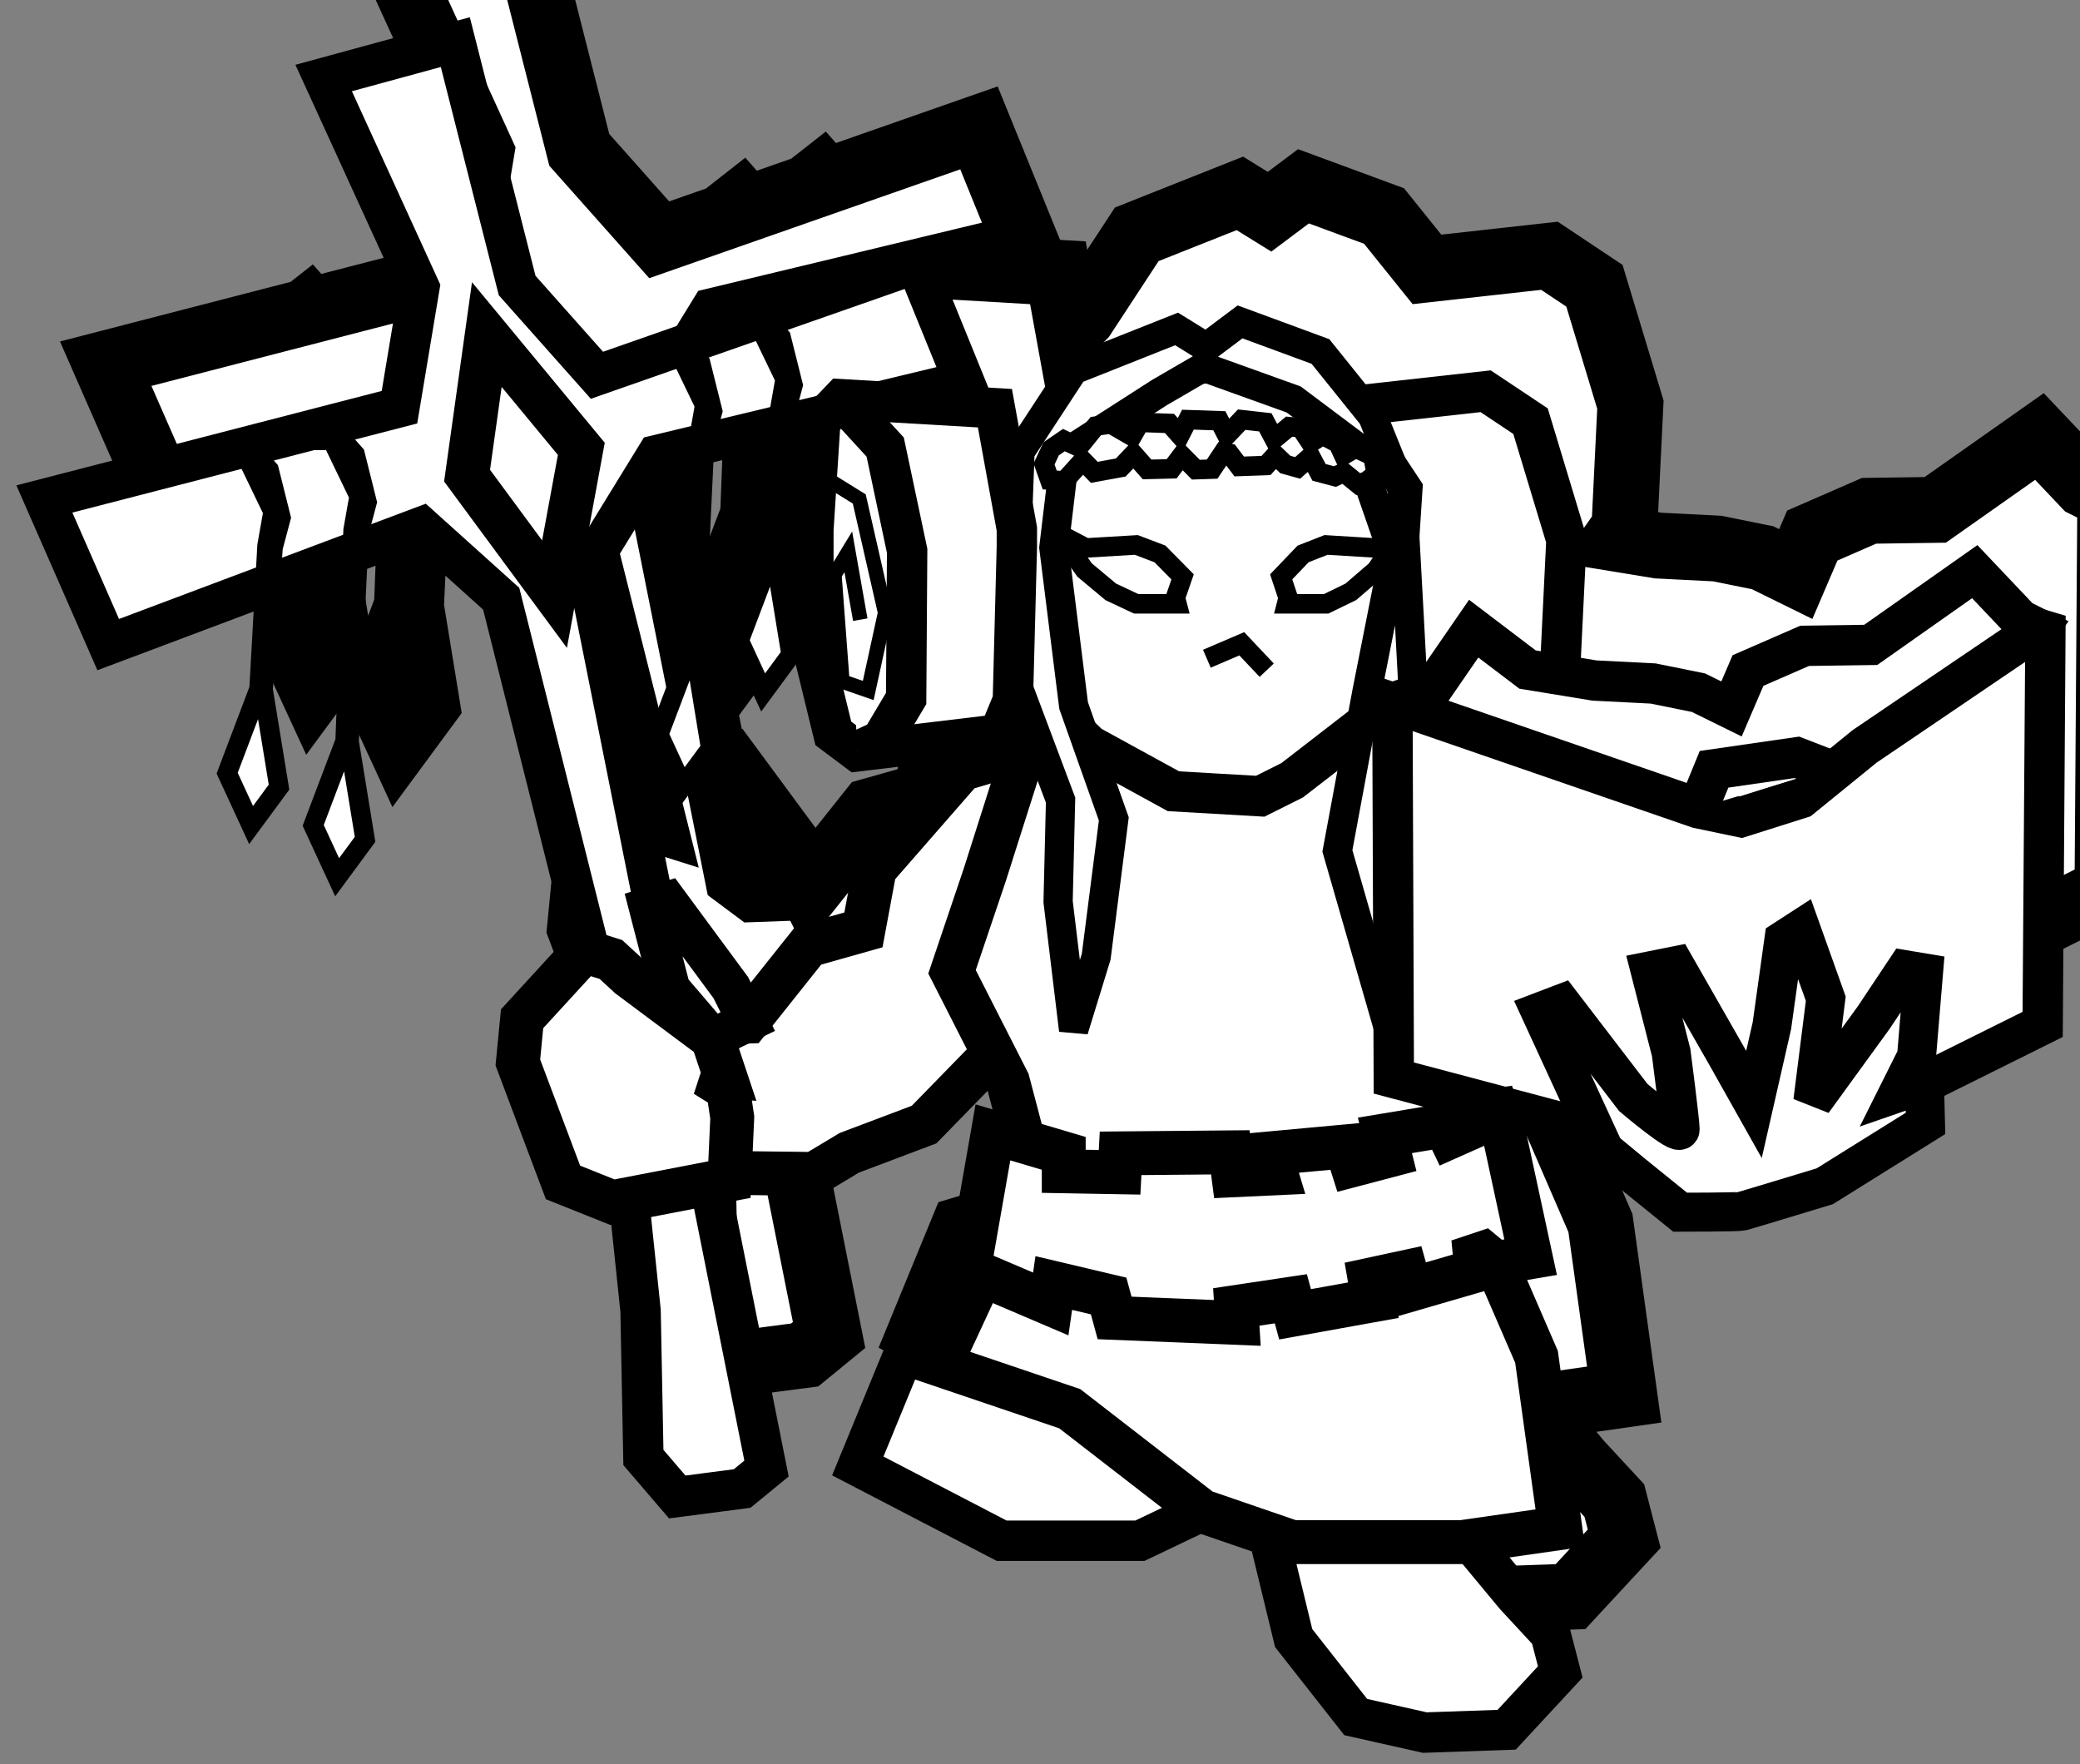 <?xml version="1.0" encoding="UTF-8" standalone="no"?>
<svg
   xmlns:dc="http://purl.org/dc/elements/1.1/"
   xmlns:cc="http://creativecommons.org/ns#"
   xmlns:rdf="http://www.w3.org/1999/02/22-rdf-syntax-ns#"
   xmlns:svg="http://www.w3.org/2000/svg"
   xmlns="http://www.w3.org/2000/svg"
   xmlns:sodipodi="http://sodipodi.sourceforge.net/DTD/sodipodi-0.dtd"
   xmlns:inkscape="http://www.inkscape.org/namespaces/inkscape"
   width="85.35mm"
   height="72.391mm"
   viewBox="0 0 85.35 72.391"
   version="1.1"
   id="svg8"
   inkscape:version="1.0.1 (3bc2e813f5, 2020-09-07)"
   sodipodi:docname="char_cleric_f.svg">
  <rect x="0" y="0" width="85.35" height="72.391" fill="#808080" stroke="none"/>
  <defs
     id="defs2" />
  <sodipodi:namedview
     id="base"
     pagecolor="#ffffff"
     bordercolor="#666666"
     borderopacity="1.0"
     inkscape:pageopacity="0.0"
     inkscape:pageshadow="2"
     inkscape:zoom="0.35"
     inkscape:cx="-140.80778"
     inkscape:cy="161.76856"
     inkscape:document-units="mm"
     inkscape:current-layer="layer1"
     showgrid="false"
     fit-margin-top="0"
     fit-margin-left="0"
     fit-margin-right="0"
     fit-margin-bottom="0"
     inkscape:window-width="1920"
     inkscape:window-height="1017"
     inkscape:window-x="1912"
     inkscape:window-y="-8"
     inkscape:window-maximized="1"
     inkscape:document-rotation="0" />
  <g
     inkscape:label="Capa 1"
     inkscape:groupmode="layer"
     id="layer1"
     transform="translate(26.496,-226.566)">
    <g
       transform="matrix(-1,0,0,1,-1588.823,3733.027)"
       id="g14895-4">
      <path
         inkscape:connector-curvature="0"
         id="path13914-1-5-4-6"
         transform="scale(0.265)"
         d="m -5975.68,-13246.477 -9.592,37.75 -12.377,13.926 -11.496,-4.023 h 0.975 l -2.166,-1.701 -0.863,0.982 -9.514,-3.33 h 0.072 l -2.166,-1.701 -0.652,0.74 -23.699,-8.295 -7.426,18.256 13.047,3.135 -17.844,1.043 -1.641,9.027 -2.252,-2.287 -8.315,-12.69 -15.971,-6.345 -4.596,2.845 -5.252,-3.939 -12.471,4.596 -6.652,8.269 -18.971,-2.107 -6.961,4.64 -5.57,18.413 0.928,19.029 1.209,1.723 -6.469,1.062 -9.129,0.463 -7.016,1.422 -5.129,2.525 -2.553,-5.957 -8.797,-3.836 -10.244,-0.142 -16.135,-11.36 -7.061,7.448 -2.785,1.392 -1.129,0.338 c 0,1.75 0.438,61.045 0.438,61.045 l 18.68,9.287 -0.351,-0.121 -0.154,6.189 15.625,9.746 c 0,0 12.223,3.715 12.842,3.87 0.619,0.155 9.594,0.154 9.594,0.154 l 7.271,-5.879 4.486,-3.713 1.346,-2.924 17.953,-4.758 0.504,1.338 -0.031,0.491 -3.064,-0.414 -1.117,3.582 -4.158,19.253 5.393,0.909 -6.305,14.549 -3.682,26.552 14.059,2.008 -7.057,8.494 -5.471,5.906 -1.531,5.909 8.315,8.97 12.689,0.438 10.721,-2.406 9.627,-12.252 3.92,-16.151 10.303,-3.543 9.627,4.596 h 21.443 l 22.316,-11.596 -6.562,-15.972 -7.354,-2.207 -5.342,-11.504 2.01,-0.858 -3.713,-21.195 -4.768,1.41 2.449,-9.301 1.127,-2.215 3.336,0.141 8.533,8.752 11.596,4.375 5.471,3.281 13.08,-0.156 0.047,1.031 3.076,0.594 -8.826,44.227 3.781,3.097 10.064,1.313 5.252,-6.127 0.438,-22.754 1.816,-17.344 2.559,0.494 7.658,-3.062 7.002,-18.598 -0.656,-6.783 -9.627,-10.502 -0.934,0.295 13.801,-54.941 12.377,-11.139 9.805,3.685 1.41,29.612 -2.477,15.162 4.332,5.879 3.713,-8.045 -4.949,-13.074 -1.105,-29.188 12.678,4.764 1.154,16.406 -2.475,15.162 4.332,5.879 3.713,-8.045 -4.951,-13.074 -0.891,-15.996 24.291,9.129 9.902,-22.588 -30.945,-7.998 -0.5,-0.393 -0.19,0.215 -23.443,-6.059 -3.094,-18.564 14.852,-32.49 z m -57.66,57.707 6.613,1.59 1.443,20.53 -2.475,15.162 4.332,5.879 3.713,-8.045 -4.951,-13.075 -1.127,-20.226 11.451,2.752 1.529,32.103 -2.477,15.162 4.332,5.879 3.715,-8.045 -4.951,-13.074 -1.203,-31.799 6.463,1.553 10.83,17.629 -10.43,52.266 -2.041,-0.629 -9.848,13.347 -2.625,5.252 -9.408,-11.816 -8.533,-2.406 -1.75,-9.408 -13.566,-15.536 -9.627,-2.843 -2.269,-1.291 3.932,-10.463 0.103,3.957 2.166,5.261 21.969,2.629 3.713,-2.785 3.094,-12.685 v -18.875 l -1.082,-16.866 z m 24.195,89.332 -0.635,3.182 -2.666,1.988 -1.098,-0.04 z"
         style="opacity:1;vector-effect:none;fill:#ffffff;fill-opacity:1;stroke:#000000;stroke-width:10.205;stroke-linecap:butt;stroke-linejoin:miter;stroke-miterlimit:4;stroke-dasharray:none;stroke-dashoffset:0;stroke-opacity:1" />
      <g
         style="opacity:1;vector-effect:none;fill:#ffffff;fill-opacity:1;stroke:#000000;stroke-width:16.733;stroke-linecap:butt;stroke-linejoin:miter;stroke-miterlimit:4;stroke-dasharray:none;stroke-dashoffset:0;stroke-opacity:1"
         id="g14250-7-5-0"
         transform="matrix(0.099,0,0,0.099,-1263.902,-3136.073)">
        <path
           style="opacity:1;vector-effect:none;fill:#ffffff;fill-opacity:1;stroke:#000000;stroke-width:18.185;stroke-linecap:butt;stroke-linejoin:miter;stroke-miterlimit:4;stroke-dasharray:none;stroke-dashoffset:0;stroke-opacity:1"
           d="m -3438.924,-3430.157 25.725,7.6 36.248,41.51 4.677,25.14 22.802,6.431 25.14,31.571 34.495,1.169 21.632,7.016 1.169,46.772 -35.664,7.601 -49.111,0.585 -14.616,-8.77 -30.986,-11.693 -22.802,-23.386 -55.542,-2.339 -0.585,-54.957 z"
           id="path13914-1-5-8"
           inkscape:connector-curvature="0" />
        <path
           style="opacity:1;vector-effect:none;fill:#ffffff;fill-opacity:1;stroke:#000000;stroke-width:16.733;stroke-linecap:butt;stroke-linejoin:miter;stroke-miterlimit:4;stroke-dasharray:none;stroke-dashoffset:0;stroke-opacity:1"
           d="m -3610.811,-3117.953 -31.571,38.002 -14.616,15.786 -4.093,15.786 22.217,23.971 33.91,1.169 28.648,-6.431 25.725,-32.74 14.616,-60.219 23.386,7.6 25.725,12.278 h 57.296 l 59.635,-30.987 -17.54,-42.68 -40.926,-12.278 -60.804,8.185 -74.251,34.495 z"
           id="path13960-0-2-6"
           inkscape:connector-curvature="0" />
        <path
           style="opacity:1;vector-effect:none;fill:#ffffff;fill-opacity:1;stroke:#000000;stroke-width:18.185;stroke-linecap:butt;stroke-linejoin:miter;stroke-miterlimit:4;stroke-dasharray:none;stroke-dashoffset:0;stroke-opacity:1"
           d="m -3472.834,-3449.451 33.91,19.294 16.37,51.449 13.563,40.167 -23.151,45.475 -8.268,31.419 14.883,39.688 21.497,46.302 -53.743,18.19 -54.816,42.437 -37.418,12.862 h -70.158 l -40.926,-5.846 9.841,-70.95 21.497,-49.609 3.307,-52.917 -21.497,-57.051 -14.056,-57.051 33.9,-49.609 148.828,-12.402 z"
           id="path13912-9-0-2"
           inkscape:connector-curvature="0" />
        <path
           style="opacity:1;vector-effect:none;fill:#ffffff;fill-opacity:1;stroke:#000000;stroke-width:16.733;stroke-linecap:butt;stroke-linejoin:miter;stroke-miterlimit:4;stroke-dasharray:none;stroke-dashoffset:0;stroke-opacity:1"
           d="m -3332.096,-3132.661 74.415,-372.916 -28.94,-47.11 -127.331,-30.592 19.844,-48.783 132.292,46.302 33.073,-37.207 25.631,-100.872 54.57,14.883 -39.688,86.816 8.268,49.609 147.174,38.034 -26.458,60.358 -129.811,-48.782 -33.073,29.766 -46.076,183.438 -11.693,111.668 -1.169,60.804 -14.032,16.37 -26.894,-3.508 z"
           id="path13920-8-0-9"
           inkscape:connector-curvature="0" />
        <path
           style="opacity:1;vector-effect:none;fill:#ffffff;fill-opacity:1;stroke:#000000;stroke-width:16.733;stroke-linecap:butt;stroke-linejoin:miter;stroke-miterlimit:4;stroke-dasharray:none;stroke-dashoffset:0;stroke-opacity:1"
           d="m -3574.355,-3572.945 -55.811,-6.201 -18.603,12.402 -14.883,49.196 2.481,50.85 16.536,23.564 53.33,5.788 16.95,-16.123 1.654,-119.476 z"
           id="path13892-7-1-9"
           inkscape:connector-curvature="0" />
        <path
           style="opacity:1;vector-effect:none;fill:#ffffff;fill-opacity:1;stroke:#000000;stroke-width:16.733;stroke-linecap:butt;stroke-linejoin:miter;stroke-miterlimit:4;stroke-dasharray:none;stroke-dashoffset:0;stroke-opacity:1"
           d="m -3591.518,-3450.035 41.554,32.12 13.229,6.614 35.967,-2.067 34.727,-19.017 32.246,-31.006 3.72,-83.509 -7.095,-7.204 -45.409,-34.137 -47.542,-3.721 -42.581,19.017 -22.908,34.627 5.132,79.475 z"
           id="path13900-1-7-6"
           inkscape:connector-curvature="0" />
        <path
           sodipodi:nodetypes="cccccccccccccccccccccccccccccc"
           style="opacity:1;vector-effect:none;fill:#ffffff;fill-opacity:1;stroke:#000000;stroke-width:12.119;stroke-linecap:butt;stroke-linejoin:miter;stroke-miterlimit:4;stroke-dasharray:none;stroke-dashoffset:0;stroke-opacity:1"
           d="m -3514.344,-3597.368 -14.032,-10.524 -33.325,12.278 -21.632,26.894 -12.277,30.402 -2.923,53.788 -1.595,29.797 4.863,48.239 -1.294,62.836 6.796,28.093 21.047,-73.082 -12.278,-66.066 -11.108,-56.127 15.786,-45.603 25.725,-19.294 37.418,-13.447 18.124,10.524 39.172,25.14 4.677,39.172 -8.185,65.481 -16.661,46.98 7.306,57.088 9.355,30.402 6.431,-53.203 -1.024,-42.095 20.184,-53.696 -3.374,-90.713 -22.217,-33.91 -42.68,-16.955 z"
           id="path13884-4-3-3"
           inkscape:connector-curvature="0" />
        <path
           style="opacity:1;vector-effect:none;fill:#ffffff;fill-opacity:1;stroke:#000000;stroke-width:8.079;stroke-linecap:butt;stroke-linejoin:miter;stroke-miterlimit:4;stroke-dasharray:none;stroke-dashoffset:0;stroke-opacity:1"
           d="m -3548.311,-3493.535 2.894,-8.682 -9.095,-9.509 -9.509,-3.72 -20.257,1.24 -6.364,-3.431 1.462,6.139 4.385,6.431 10.524,9.062 10.231,4.969 h 16.37 z"
           id="path13886-7-0-1"
           inkscape:connector-curvature="0" />
        <path
           style="opacity:1;vector-effect:none;fill:#ffffff;fill-opacity:1;stroke:#000000;stroke-width:8.079;stroke-linecap:butt;stroke-linejoin:miter;stroke-miterlimit:4;stroke-dasharray:none;stroke-dashoffset:0;stroke-opacity:1"
           d="m -3539.422,-3463.533 10.335,-10.955 14.469,6.201"
           id="path13890-7-3-3"
           inkscape:connector-curvature="0" />
        <path
           style="vector-effect:none;fill:#ffffff;fill-opacity:1;stroke:#000000;stroke-width:16.733;stroke-linecap:butt;stroke-linejoin:miter;stroke-miterlimit:4;stroke-dasharray:none;stroke-dashoffset:0;stroke-opacity:1"
           d="m -3363.102,-3575.838 -63.665,3.721 -9.095,50.023 v 7.441 l 1.654,63.665 5.788,14.056 58.704,7.028 9.922,-7.441 8.268,-33.9 v -50.436 l -2.894,-45.062 z"
           id="path13894-0-2-8"
           inkscape:connector-curvature="0" />
        <path
           style="vector-effect:none;fill:#ffffff;fill-opacity:1;stroke:#000000;stroke-width:16.733;stroke-linecap:butt;stroke-linejoin:miter;stroke-miterlimit:4;stroke-dasharray:none;stroke-dashoffset:0;stroke-opacity:1"
           d="m -3363.102,-3575.838 -18.19,19.844 -9.095,42.995 0.414,61.185 10.335,17.363 9.922,4.547"
           id="path13896-4-2-7"
           inkscape:connector-curvature="0" />
        <path
           style="opacity:1;vector-effect:none;fill:none;fill-opacity:1;stroke:#000000;stroke-width:6.06;stroke-linecap:butt;stroke-linejoin:miter;stroke-miterlimit:4;stroke-dasharray:none;stroke-dashoffset:0;stroke-opacity:1"
           d="m -3358.555,-3541.939 -11.989,7.441 -10.749,47.129 7.028,32.246 10.749,-3.721 3.307,-44.235 -5.788,-9.509 -4.961,28.112"
           id="path13898-5-3-4"
           inkscape:connector-curvature="0" />
        <path
           sodipodi:nodetypes="cccccccccccccccccccccccccccccccccccccccccccccccccc"
           style="opacity:1;vector-effect:none;fill:#ffffff;fill-opacity:1;stroke:#000000;stroke-width:8.079;stroke-linecap:butt;stroke-linejoin:miter;stroke-miterlimit:4;stroke-dasharray:none;stroke-dashoffset:0;stroke-opacity:1"
           d="m -3504.207,-3552.552 4.188,5.553 10.172,0.253 5.615,-6.361 5.316,5.569 10.955,2.005 4.754,-4.9 7.591,8.386 6.139,-0.315 2.339,-6.615 -2.923,-6.3 -5.291,-3.62 -6.201,2.896 -7.028,-8.687 -6.201,-0.891 -8.84,5.123 -3.32,-5.792 -12.172,0.446 -4.341,4.9 -3.307,-6.46 -13.023,0.445 -3.101,6.014 -6.15,-6.46 -9.799,1.098 -3.688,6.921 -6.201,-5.123 -4.754,0.446 -4.134,6.237 -4.961,-3.119 -6.408,3.341 -2.274,4.9 -5.062,-2.932 -7.134,3.377 -1.344,7.333 3.946,2.993 3.508,1.26 5.992,-4.883 3.654,1.733 6.577,-1.733 3.508,-6.615 5.37,4.757 5.116,-1.417 4.053,-3.911 3.945,4.34 11.108,0.392 4.079,-5.4 2.52,-0.414 4.617,6.914 6.758,0.229 z"
           id="path13902-7-6-4"
           inkscape:connector-curvature="0" />
        <path
           sodipodi:nodetypes="ccccccccccccccccccc"
           style="opacity:1;vector-effect:none;fill:#ffffff;fill-opacity:1;stroke:#000000;stroke-width:16.733;stroke-linecap:butt;stroke-linejoin:miter;stroke-miterlimit:4;stroke-dasharray:none;stroke-dashoffset:0;stroke-opacity:1"
           d="m -3859.196,-3480.754 7.441,-3.721 18.867,-19.902 43.114,30.354 27.376,0.385 23.504,10.247 6.822,15.917 13.701,-6.748 18.751,-3.796 24.391,-1.24 27.698,-4.548 22.324,-16.95 17.363,25.218 16.324,5.501 -11.363,20.544 -103.766,35.553 -46.716,4.134 -82.682,-59.118 z"
           id="path13906-4-0-8"
           inkscape:connector-curvature="0" />
        <path
           style="opacity:1;vector-effect:none;fill:#ffffff;fill-opacity:1;stroke:#000000;stroke-width:16.733;stroke-linecap:butt;stroke-linejoin:miter;stroke-miterlimit:4;stroke-dasharray:none;stroke-dashoffset:0;stroke-opacity:1"
           d="m -3862.212,-3479.853 c 0,4.677 1.169,163.118 1.169,163.118 l 105.822,52.619 26.309,5.846 136.809,-36.248 0.585,-155.517 v 0 l -126.705,43.695 -17.777,3.721 -24.805,-7.855 -26.458,-21.497 -71.933,-48.783 z"
           id="path13904-2-8-7"
           inkscape:connector-curvature="0" />
        <path
           style="vector-effect:none;fill:#ffffff;fill-opacity:1;stroke:#000000;stroke-width:16.733;stroke-linecap:butt;stroke-linejoin:miter;stroke-miterlimit:4;stroke-dasharray:none;stroke-dashoffset:0;stroke-opacity:1"
           d="m -3771.966,-3422.463 12.816,-4.961 34.313,4.961 6.615,16.123"
           id="path13908-2-3-2"
           inkscape:connector-curvature="0" />
        <path
           style="opacity:1;vector-effect:none;fill:#ffffff;fill-opacity:1;stroke:#000000;stroke-width:16.159;stroke-linecap:butt;stroke-linejoin:miter;stroke-miterlimit:4;stroke-dasharray:none;stroke-dashoffset:0;stroke-opacity:1"
           d="m -3812.067,-3292.238 -0.413,16.537 41.754,26.045 c 0,0 32.66,9.922 34.313,10.335 1.654,0.413 25.631,0.413 25.631,0.413 l 19.43,-15.71 11.989,-9.922 26.458,-57.464 -8.682,-3.307 -29.766,38.861 c 0,0 -19.43,16.537 -19.43,13.229 0,-3.307 3.721,-31.833 3.721,-31.833 l 8.682,-33.9 -10.335,-2.067 -21.497,37.62 -11.162,19.844 -7.441,-32.659 -4.961,-35.553 -7.028,-4.548 -10.335,28.939 5.374,42.581 -25.218,-34.727 -13.229,-19.844 -7.441,1.24 2.894,34.727 7.441,14.883 z"
           id="path13910-8-1-3"
           inkscape:connector-curvature="0" />
        <path
           style="opacity:1;vector-effect:none;fill:#ffffff;fill-opacity:1;stroke:#000000;stroke-width:16.733;stroke-linecap:butt;stroke-linejoin:miter;stroke-miterlimit:4;stroke-dasharray:none;stroke-dashoffset:0;stroke-opacity:1"
           d="m -3324.332,-3317.904 7.016,-14.032 26.309,-35.664 7.6,2.338 -8.77,33.91 -17.54,20.463 z"
           id="path13916-2-0-6"
           inkscape:connector-curvature="0" />
        <path
           style="opacity:1;vector-effect:none;fill:#ffffff;fill-opacity:1;stroke:#000000;stroke-width:18.185;stroke-linecap:butt;stroke-linejoin:miter;stroke-miterlimit:4;stroke-dasharray:none;stroke-dashoffset:0;stroke-opacity:1"
           d="m -3275.221,-3336.613 -34.495,25.725 -5.262,15.786 8.185,-0.585 -9.355,5.846 -1.754,11.693 1.169,25.725 48.526,9.355 20.463,-8.185 18.709,-49.696 -1.754,-18.124 -25.725,-28.063 -11.108,3.508 z"
           id="path13918-7-6-9"
           inkscape:connector-curvature="0" />
        <path
           style="opacity:1;vector-effect:none;fill:#ffffff;fill-opacity:1;stroke:#000000;stroke-width:8.079;stroke-linecap:butt;stroke-linejoin:miter;stroke-miterlimit:4;stroke-dasharray:none;stroke-dashoffset:0;stroke-opacity:1"
           d="m -3304.811,-3590.721 -4.961,19.844 3.307,12.402 4.134,86.816 -6.615,40.514 11.575,15.71 9.922,-21.497 -13.229,-34.933 -3.307,-87.436 -2.481,-14.056 11.162,-23.151 h 5.375 l -5.788,-4.548 z"
           id="path13922-5-9-2"
           inkscape:connector-curvature="0" />
        <path
           style="opacity:1;vector-effect:none;fill:#ffffff;fill-opacity:1;stroke:#000000;stroke-width:8.079;stroke-linecap:butt;stroke-linejoin:miter;stroke-miterlimit:4;stroke-dasharray:none;stroke-dashoffset:0;stroke-opacity:1"
           d="m -3161.572,-3553.012 -4.961,19.844 3.307,12.402 4.134,86.816 -6.615,40.514 11.575,15.71 9.922,-21.497 -13.229,-34.933 -3.307,-87.436 -2.481,-14.056 11.162,-23.151 h 5.375 l -5.788,-4.548 z"
           id="path13922-0-9-0-5"
           inkscape:connector-curvature="0" />
        <path
           style="opacity:1;vector-effect:none;fill:#ffffff;fill-opacity:1;stroke:#000000;stroke-width:8.079;stroke-linecap:butt;stroke-linejoin:miter;stroke-miterlimit:4;stroke-dasharray:none;stroke-dashoffset:0;stroke-opacity:1"
           d="m -3125.908,-3546.581 -4.961,19.844 3.307,12.402 4.134,58.753 -6.615,40.514 11.575,15.71 9.922,-21.497 -13.229,-34.933 -3.307,-59.373 -2.481,-14.056 11.162,-23.151 h 5.375 l -5.788,-4.548 z"
           id="path13922-9-2-6-0"
           inkscape:connector-curvature="0"
           sodipodi:nodetypes="cccccccccccccc" />
        <path
           style="opacity:1;vector-effect:none;fill:#ffffff;fill-opacity:1;stroke:#000000;stroke-width:8.079;stroke-linecap:butt;stroke-linejoin:miter;stroke-miterlimit:4;stroke-dasharray:none;stroke-dashoffset:0;stroke-opacity:1"
           d="m -3338.137,-3601.538 -4.961,19.844 3.307,12.402 4.134,58.753 -6.615,40.514 11.575,15.71 9.922,-21.497 -13.229,-34.933 -3.307,-59.373 -2.481,-14.056 11.162,-23.151 h 5.375 l -5.788,-4.548 z"
           id="path13922-9-7-0-0-6"
           inkscape:connector-curvature="0"
           sodipodi:nodetypes="cccccccccccccc" />
        <path
           style="opacity:1;vector-effect:none;fill:#ffffff;fill-opacity:1;stroke:#000000;stroke-width:18.185;stroke-linecap:butt;stroke-linejoin:miter;stroke-miterlimit:4;stroke-dasharray:none;stroke-dashoffset:0;stroke-opacity:1"
           d="m -3637.705,-3271.716 -11.108,51.449 14.514,2.443 5.072,-4.197 3.508,1.169 -0.585,6.139 27.186,7.893 2.046,-7.308 14.909,3.216 -1.462,8.477 32.448,5.846 1.754,-6.431 22.61,3.386 -0.413,6.615 50.849,-2.067 2.48,-9.095 22.738,-5.374 1.24,8.681 33.9,-14.469 -9.922,-56.638 -29.352,8.682 v 7.441 l -23.151,0.413 -0.413,-7.855 -45.475,-0.413 -1.24,9.509 -17.777,-0.827 2.481,-8.268 -31.419,-2.894 -2.481,7.855 -15.71,-4.134 2.067,-8.268 -24.805,-4.134 -2.274,4.754 -5.581,-2.481 1.654,-6.615 -15.296,-2.067 z"
           id="path13962-7-4-6"
           inkscape:connector-curvature="0" />
        <path
           style="opacity:1;vector-effect:none;fill:#ffffff;fill-opacity:1;stroke:#000000;stroke-width:18.185;stroke-linecap:butt;stroke-linejoin:miter;stroke-miterlimit:4;stroke-dasharray:none;stroke-dashoffset:0;stroke-opacity:1"
           d="m -3255.343,-3555.273 11.108,60.219 36.248,-49.111 -8.185,-58.465 z"
           id="path14078-1-3-5"
           inkscape:connector-curvature="0" />
        <path
           style="opacity:1;vector-effect:none;fill:#ffffff;fill-opacity:1;stroke:#000000;stroke-width:8.079;stroke-linecap:butt;stroke-linejoin:miter;stroke-miterlimit:4;stroke-dasharray:none;stroke-dashoffset:0;stroke-opacity:1"
           d="m -3501.57,-3493.536 -2.986,-8.681 9.384,-9.509 9.811,-3.72 20.901,1.24 6.565,-3.431 -1.507,6.138 -4.524,6.431 -10.858,9.063 -10.556,4.969 h -16.891 z"
           id="path13886-7-7-9-0"
           inkscape:connector-curvature="0" />
      </g>
    </g>
  </g>
</svg>
